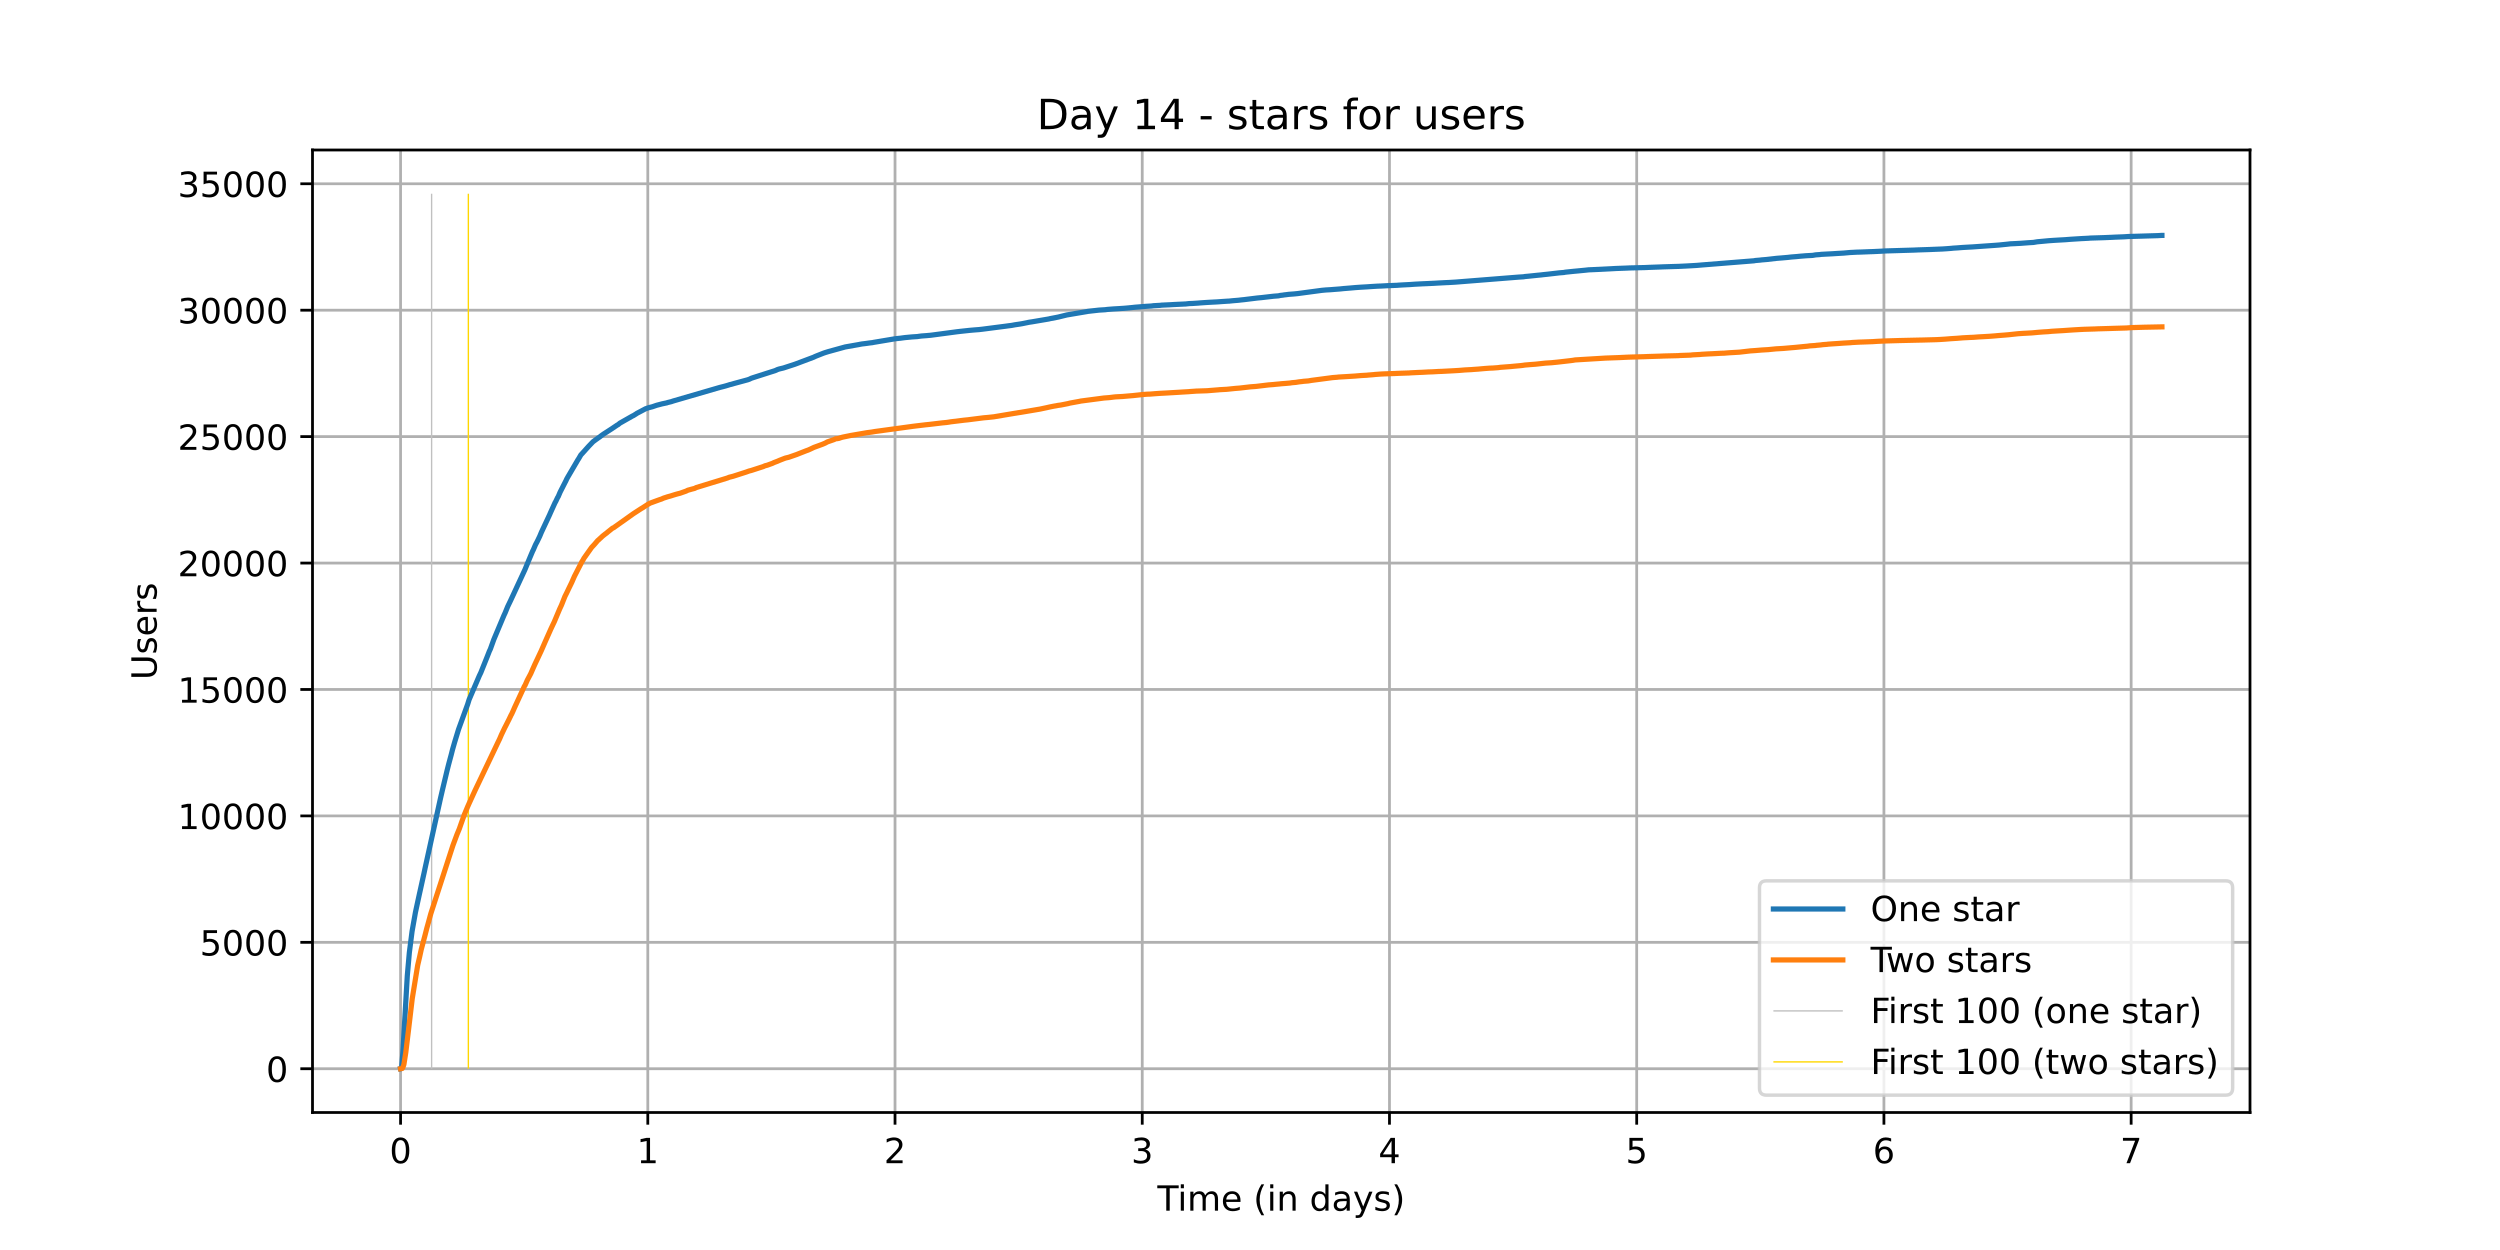 <?xml version="1.0" encoding="utf-8" standalone="no"?>
<!DOCTYPE svg PUBLIC "-//W3C//DTD SVG 1.1//EN"
  "http://www.w3.org/Graphics/SVG/1.1/DTD/svg11.dtd">
<!-- Created with matplotlib (https://matplotlib.org/) -->
<svg height="360pt" version="1.1" viewBox="0 0 720 360" width="720pt" xmlns="http://www.w3.org/2000/svg" xmlns:xlink="http://www.w3.org/1999/xlink">
 <defs>
  <style type="text/css">*{stroke-linecap:butt;stroke-linejoin:round;}</style>
 </defs>
 <g id="figure_1">
  <g id="patch_1">
   <path d="M 0 360 
L 720 360 
L 720 0 
L 0 0 
z
" style="fill:#ffffff;"/>
  </g>
  <g id="axes_1">
   <g id="patch_2">
    <path d="M 90 320.4 
L 648 320.4 
L 648 43.2 
L 90 43.2 
z
" style="fill:#ffffff;"/>
   </g>
   <g id="matplotlib.axis_1">
    <g id="xtick_1">
     <g id="line2d_1">
      <path clip-path="url(#p8e2ad7ca60)" d="M 115.364 320.4 
L 115.364 43.2 
" style="fill:none;stroke:#b0b0b0;stroke-linecap:square;stroke-width:0.8;"/>
     </g>
     <g id="line2d_2">
      <defs>
       <path d="M 0 0 
L 0 3.5 
" id="m83b5d4aba6" style="stroke:#000000;stroke-width:0.8;"/>
      </defs>
      <g>
       <use style="stroke:#000000;stroke-width:0.8;" x="115.364" xlink:href="#m83b5d4aba6" y="320.4"/>
      </g>
     </g>
     <g id="text_1">
      <!-- 0 -->
      <g transform="translate(112.182 334.998)scale(0.1 -0.1)">
       <defs>
        <path d="M 31.781 66.406 
Q 24.172 66.406 20.328 58.906 
Q 16.5 51.422 16.5 36.375 
Q 16.5 21.391 20.328 13.891 
Q 24.172 6.391 31.781 6.391 
Q 39.453 6.391 43.281 13.891 
Q 47.125 21.391 47.125 36.375 
Q 47.125 51.422 43.281 58.906 
Q 39.453 66.406 31.781 66.406 
z
M 31.781 74.219 
Q 44.047 74.219 50.516 64.516 
Q 56.984 54.828 56.984 36.375 
Q 56.984 17.969 50.516 8.266 
Q 44.047 -1.422 31.781 -1.422 
Q 19.531 -1.422 13.062 8.266 
Q 6.594 17.969 6.594 36.375 
Q 6.594 54.828 13.062 64.516 
Q 19.531 74.219 31.781 74.219 
z
" id="DejaVuSans-48"/>
       </defs>
       <use xlink:href="#DejaVuSans-48"/>
      </g>
     </g>
    </g>
    <g id="xtick_2">
     <g id="line2d_3">
      <path clip-path="url(#p8e2ad7ca60)" d="M 186.565 320.4 
L 186.565 43.2 
" style="fill:none;stroke:#b0b0b0;stroke-linecap:square;stroke-width:0.8;"/>
     </g>
     <g id="line2d_4">
      <g>
       <use style="stroke:#000000;stroke-width:0.8;" x="186.565" xlink:href="#m83b5d4aba6" y="320.4"/>
      </g>
     </g>
     <g id="text_2">
      <!-- 1 -->
      <g transform="translate(183.383 334.998)scale(0.1 -0.1)">
       <defs>
        <path d="M 12.406 8.297 
L 28.516 8.297 
L 28.516 63.922 
L 10.984 60.406 
L 10.984 69.391 
L 28.422 72.906 
L 38.281 72.906 
L 38.281 8.297 
L 54.391 8.297 
L 54.391 0 
L 12.406 0 
z
" id="DejaVuSans-49"/>
       </defs>
       <use xlink:href="#DejaVuSans-49"/>
      </g>
     </g>
    </g>
    <g id="xtick_3">
     <g id="line2d_5">
      <path clip-path="url(#p8e2ad7ca60)" d="M 257.766 320.4 
L 257.766 43.2 
" style="fill:none;stroke:#b0b0b0;stroke-linecap:square;stroke-width:0.8;"/>
     </g>
     <g id="line2d_6">
      <g>
       <use style="stroke:#000000;stroke-width:0.8;" x="257.766" xlink:href="#m83b5d4aba6" y="320.4"/>
      </g>
     </g>
     <g id="text_3">
      <!-- 2 -->
      <g transform="translate(254.584 334.998)scale(0.1 -0.1)">
       <defs>
        <path d="M 19.188 8.297 
L 53.609 8.297 
L 53.609 0 
L 7.328 0 
L 7.328 8.297 
Q 12.938 14.109 22.625 23.891 
Q 32.328 33.688 34.812 36.531 
Q 39.547 41.844 41.422 45.531 
Q 43.312 49.219 43.312 52.781 
Q 43.312 58.594 39.234 62.25 
Q 35.156 65.922 28.609 65.922 
Q 23.969 65.922 18.812 64.312 
Q 13.672 62.703 7.812 59.422 
L 7.812 69.391 
Q 13.766 71.781 18.938 73 
Q 24.125 74.219 28.422 74.219 
Q 39.75 74.219 46.484 68.547 
Q 53.219 62.891 53.219 53.422 
Q 53.219 48.922 51.531 44.891 
Q 49.859 40.875 45.406 35.406 
Q 44.188 33.984 37.641 27.219 
Q 31.109 20.453 19.188 8.297 
z
" id="DejaVuSans-50"/>
       </defs>
       <use xlink:href="#DejaVuSans-50"/>
      </g>
     </g>
    </g>
    <g id="xtick_4">
     <g id="line2d_7">
      <path clip-path="url(#p8e2ad7ca60)" d="M 328.967 320.4 
L 328.967 43.2 
" style="fill:none;stroke:#b0b0b0;stroke-linecap:square;stroke-width:0.8;"/>
     </g>
     <g id="line2d_8">
      <g>
       <use style="stroke:#000000;stroke-width:0.8;" x="328.967" xlink:href="#m83b5d4aba6" y="320.4"/>
      </g>
     </g>
     <g id="text_4">
      <!-- 3 -->
      <g transform="translate(325.785 334.998)scale(0.1 -0.1)">
       <defs>
        <path d="M 40.578 39.312 
Q 47.656 37.797 51.625 33 
Q 55.609 28.219 55.609 21.188 
Q 55.609 10.406 48.188 4.484 
Q 40.766 -1.422 27.094 -1.422 
Q 22.516 -1.422 17.656 -0.516 
Q 12.797 0.391 7.625 2.203 
L 7.625 11.719 
Q 11.719 9.328 16.594 8.109 
Q 21.484 6.891 26.812 6.891 
Q 36.078 6.891 40.938 10.547 
Q 45.797 14.203 45.797 21.188 
Q 45.797 27.641 41.281 31.266 
Q 36.766 34.906 28.719 34.906 
L 20.219 34.906 
L 20.219 43.016 
L 29.109 43.016 
Q 36.375 43.016 40.234 45.922 
Q 44.094 48.828 44.094 54.297 
Q 44.094 59.906 40.109 62.906 
Q 36.141 65.922 28.719 65.922 
Q 24.656 65.922 20.016 65.031 
Q 15.375 64.156 9.812 62.312 
L 9.812 71.094 
Q 15.438 72.656 20.344 73.438 
Q 25.25 74.219 29.594 74.219 
Q 40.828 74.219 47.359 69.109 
Q 53.906 64.016 53.906 55.328 
Q 53.906 49.266 50.438 45.094 
Q 46.969 40.922 40.578 39.312 
z
" id="DejaVuSans-51"/>
       </defs>
       <use xlink:href="#DejaVuSans-51"/>
      </g>
     </g>
    </g>
    <g id="xtick_5">
     <g id="line2d_9">
      <path clip-path="url(#p8e2ad7ca60)" d="M 400.168 320.4 
L 400.168 43.2 
" style="fill:none;stroke:#b0b0b0;stroke-linecap:square;stroke-width:0.8;"/>
     </g>
     <g id="line2d_10">
      <g>
       <use style="stroke:#000000;stroke-width:0.8;" x="400.168" xlink:href="#m83b5d4aba6" y="320.4"/>
      </g>
     </g>
     <g id="text_5">
      <!-- 4 -->
      <g transform="translate(396.987 334.998)scale(0.1 -0.1)">
       <defs>
        <path d="M 37.797 64.312 
L 12.891 25.391 
L 37.797 25.391 
z
M 35.203 72.906 
L 47.609 72.906 
L 47.609 25.391 
L 58.016 25.391 
L 58.016 17.188 
L 47.609 17.188 
L 47.609 0 
L 37.797 0 
L 37.797 17.188 
L 4.891 17.188 
L 4.891 26.703 
z
" id="DejaVuSans-52"/>
       </defs>
       <use xlink:href="#DejaVuSans-52"/>
      </g>
     </g>
    </g>
    <g id="xtick_6">
     <g id="line2d_11">
      <path clip-path="url(#p8e2ad7ca60)" d="M 471.369 320.4 
L 471.369 43.2 
" style="fill:none;stroke:#b0b0b0;stroke-linecap:square;stroke-width:0.8;"/>
     </g>
     <g id="line2d_12">
      <g>
       <use style="stroke:#000000;stroke-width:0.8;" x="471.369" xlink:href="#m83b5d4aba6" y="320.4"/>
      </g>
     </g>
     <g id="text_6">
      <!-- 5 -->
      <g transform="translate(468.188 334.998)scale(0.1 -0.1)">
       <defs>
        <path d="M 10.797 72.906 
L 49.516 72.906 
L 49.516 64.594 
L 19.828 64.594 
L 19.828 46.734 
Q 21.969 47.469 24.109 47.828 
Q 26.266 48.188 28.422 48.188 
Q 40.625 48.188 47.75 41.5 
Q 54.891 34.812 54.891 23.391 
Q 54.891 11.625 47.562 5.094 
Q 40.234 -1.422 26.906 -1.422 
Q 22.312 -1.422 17.547 -0.641 
Q 12.797 0.141 7.719 1.703 
L 7.719 11.625 
Q 12.109 9.234 16.797 8.062 
Q 21.484 6.891 26.703 6.891 
Q 35.156 6.891 40.078 11.328 
Q 45.016 15.766 45.016 23.391 
Q 45.016 31 40.078 35.438 
Q 35.156 39.891 26.703 39.891 
Q 22.75 39.891 18.812 39.016 
Q 14.891 38.141 10.797 36.281 
z
" id="DejaVuSans-53"/>
       </defs>
       <use xlink:href="#DejaVuSans-53"/>
      </g>
     </g>
    </g>
    <g id="xtick_7">
     <g id="line2d_13">
      <path clip-path="url(#p8e2ad7ca60)" d="M 542.57 320.4 
L 542.57 43.2 
" style="fill:none;stroke:#b0b0b0;stroke-linecap:square;stroke-width:0.8;"/>
     </g>
     <g id="line2d_14">
      <g>
       <use style="stroke:#000000;stroke-width:0.8;" x="542.57" xlink:href="#m83b5d4aba6" y="320.4"/>
      </g>
     </g>
     <g id="text_7">
      <!-- 6 -->
      <g transform="translate(539.389 334.998)scale(0.1 -0.1)">
       <defs>
        <path d="M 33.016 40.375 
Q 26.375 40.375 22.484 35.828 
Q 18.609 31.297 18.609 23.391 
Q 18.609 15.531 22.484 10.953 
Q 26.375 6.391 33.016 6.391 
Q 39.656 6.391 43.531 10.953 
Q 47.406 15.531 47.406 23.391 
Q 47.406 31.297 43.531 35.828 
Q 39.656 40.375 33.016 40.375 
z
M 52.594 71.297 
L 52.594 62.312 
Q 48.875 64.062 45.094 64.984 
Q 41.312 65.922 37.594 65.922 
Q 27.828 65.922 22.672 59.328 
Q 17.531 52.734 16.797 39.406 
Q 19.672 43.656 24.016 45.922 
Q 28.375 48.188 33.594 48.188 
Q 44.578 48.188 50.953 41.516 
Q 57.328 34.859 57.328 23.391 
Q 57.328 12.156 50.688 5.359 
Q 44.047 -1.422 33.016 -1.422 
Q 20.359 -1.422 13.672 8.266 
Q 6.984 17.969 6.984 36.375 
Q 6.984 53.656 15.188 63.938 
Q 23.391 74.219 37.203 74.219 
Q 40.922 74.219 44.703 73.484 
Q 48.484 72.75 52.594 71.297 
z
" id="DejaVuSans-54"/>
       </defs>
       <use xlink:href="#DejaVuSans-54"/>
      </g>
     </g>
    </g>
    <g id="xtick_8">
     <g id="line2d_15">
      <path clip-path="url(#p8e2ad7ca60)" d="M 613.771 320.4 
L 613.771 43.2 
" style="fill:none;stroke:#b0b0b0;stroke-linecap:square;stroke-width:0.8;"/>
     </g>
     <g id="line2d_16">
      <g>
       <use style="stroke:#000000;stroke-width:0.8;" x="613.771" xlink:href="#m83b5d4aba6" y="320.4"/>
      </g>
     </g>
     <g id="text_8">
      <!-- 7 -->
      <g transform="translate(610.59 334.998)scale(0.1 -0.1)">
       <defs>
        <path d="M 8.203 72.906 
L 55.078 72.906 
L 55.078 68.703 
L 28.609 0 
L 18.312 0 
L 43.219 64.594 
L 8.203 64.594 
z
" id="DejaVuSans-55"/>
       </defs>
       <use xlink:href="#DejaVuSans-55"/>
      </g>
     </g>
    </g>
    <g id="text_9">
     <!-- Time (in days) -->
     <g transform="translate(333.327 348.677)scale(0.1 -0.1)">
      <defs>
       <path d="M -0.297 72.906 
L 61.375 72.906 
L 61.375 64.594 
L 35.5 64.594 
L 35.5 0 
L 25.594 0 
L 25.594 64.594 
L -0.297 64.594 
z
" id="DejaVuSans-84"/>
       <path d="M 9.422 54.688 
L 18.406 54.688 
L 18.406 0 
L 9.422 0 
z
M 9.422 75.984 
L 18.406 75.984 
L 18.406 64.594 
L 9.422 64.594 
z
" id="DejaVuSans-105"/>
       <path d="M 52 44.188 
Q 55.375 50.25 60.062 53.125 
Q 64.75 56 71.094 56 
Q 79.641 56 84.281 50.016 
Q 88.922 44.047 88.922 33.016 
L 88.922 0 
L 79.891 0 
L 79.891 32.719 
Q 79.891 40.578 77.094 44.375 
Q 74.312 48.188 68.609 48.188 
Q 61.625 48.188 57.562 43.547 
Q 53.516 38.922 53.516 30.906 
L 53.516 0 
L 44.484 0 
L 44.484 32.719 
Q 44.484 40.625 41.703 44.406 
Q 38.922 48.188 33.109 48.188 
Q 26.219 48.188 22.156 43.531 
Q 18.109 38.875 18.109 30.906 
L 18.109 0 
L 9.078 0 
L 9.078 54.688 
L 18.109 54.688 
L 18.109 46.188 
Q 21.188 51.219 25.484 53.609 
Q 29.781 56 35.688 56 
Q 41.656 56 45.828 52.969 
Q 50 49.953 52 44.188 
z
" id="DejaVuSans-109"/>
       <path d="M 56.203 29.594 
L 56.203 25.203 
L 14.891 25.203 
Q 15.484 15.922 20.484 11.062 
Q 25.484 6.203 34.422 6.203 
Q 39.594 6.203 44.453 7.469 
Q 49.312 8.734 54.109 11.281 
L 54.109 2.781 
Q 49.266 0.734 44.188 -0.344 
Q 39.109 -1.422 33.891 -1.422 
Q 20.797 -1.422 13.156 6.188 
Q 5.516 13.812 5.516 26.812 
Q 5.516 40.234 12.766 48.109 
Q 20.016 56 32.328 56 
Q 43.359 56 49.781 48.891 
Q 56.203 41.797 56.203 29.594 
z
M 47.219 32.234 
Q 47.125 39.594 43.094 43.984 
Q 39.062 48.391 32.422 48.391 
Q 24.906 48.391 20.391 44.141 
Q 15.875 39.891 15.188 32.172 
z
" id="DejaVuSans-101"/>
       <path id="DejaVuSans-32"/>
       <path d="M 31 75.875 
Q 24.469 64.656 21.281 53.656 
Q 18.109 42.672 18.109 31.391 
Q 18.109 20.125 21.312 9.062 
Q 24.516 -2 31 -13.188 
L 23.188 -13.188 
Q 15.875 -1.703 12.234 9.375 
Q 8.594 20.453 8.594 31.391 
Q 8.594 42.281 12.203 53.312 
Q 15.828 64.359 23.188 75.875 
z
" id="DejaVuSans-40"/>
       <path d="M 54.891 33.016 
L 54.891 0 
L 45.906 0 
L 45.906 32.719 
Q 45.906 40.484 42.875 44.328 
Q 39.844 48.188 33.797 48.188 
Q 26.516 48.188 22.312 43.547 
Q 18.109 38.922 18.109 30.906 
L 18.109 0 
L 9.078 0 
L 9.078 54.688 
L 18.109 54.688 
L 18.109 46.188 
Q 21.344 51.125 25.703 53.562 
Q 30.078 56 35.797 56 
Q 45.219 56 50.047 50.172 
Q 54.891 44.344 54.891 33.016 
z
" id="DejaVuSans-110"/>
       <path d="M 45.406 46.391 
L 45.406 75.984 
L 54.391 75.984 
L 54.391 0 
L 45.406 0 
L 45.406 8.203 
Q 42.578 3.328 38.25 0.953 
Q 33.938 -1.422 27.875 -1.422 
Q 17.969 -1.422 11.734 6.484 
Q 5.516 14.406 5.516 27.297 
Q 5.516 40.188 11.734 48.094 
Q 17.969 56 27.875 56 
Q 33.938 56 38.25 53.625 
Q 42.578 51.266 45.406 46.391 
z
M 14.797 27.297 
Q 14.797 17.391 18.875 11.75 
Q 22.953 6.109 30.078 6.109 
Q 37.203 6.109 41.297 11.75 
Q 45.406 17.391 45.406 27.297 
Q 45.406 37.203 41.297 42.844 
Q 37.203 48.484 30.078 48.484 
Q 22.953 48.484 18.875 42.844 
Q 14.797 37.203 14.797 27.297 
z
" id="DejaVuSans-100"/>
       <path d="M 34.281 27.484 
Q 23.391 27.484 19.188 25 
Q 14.984 22.516 14.984 16.5 
Q 14.984 11.719 18.141 8.906 
Q 21.297 6.109 26.703 6.109 
Q 34.188 6.109 38.703 11.406 
Q 43.219 16.703 43.219 25.484 
L 43.219 27.484 
z
M 52.203 31.203 
L 52.203 0 
L 43.219 0 
L 43.219 8.297 
Q 40.141 3.328 35.547 0.953 
Q 30.953 -1.422 24.312 -1.422 
Q 15.922 -1.422 10.953 3.297 
Q 6 8.016 6 15.922 
Q 6 25.141 12.172 29.828 
Q 18.359 34.516 30.609 34.516 
L 43.219 34.516 
L 43.219 35.406 
Q 43.219 41.609 39.141 45 
Q 35.062 48.391 27.688 48.391 
Q 23 48.391 18.547 47.266 
Q 14.109 46.141 10.016 43.891 
L 10.016 52.203 
Q 14.938 54.109 19.578 55.047 
Q 24.219 56 28.609 56 
Q 40.484 56 46.344 49.844 
Q 52.203 43.703 52.203 31.203 
z
" id="DejaVuSans-97"/>
       <path d="M 32.172 -5.078 
Q 28.375 -14.844 24.75 -17.812 
Q 21.141 -20.797 15.094 -20.797 
L 7.906 -20.797 
L 7.906 -13.281 
L 13.188 -13.281 
Q 16.891 -13.281 18.938 -11.516 
Q 21 -9.766 23.484 -3.219 
L 25.094 0.875 
L 2.984 54.688 
L 12.5 54.688 
L 29.594 11.922 
L 46.688 54.688 
L 56.203 54.688 
z
" id="DejaVuSans-121"/>
       <path d="M 44.281 53.078 
L 44.281 44.578 
Q 40.484 46.531 36.375 47.5 
Q 32.281 48.484 27.875 48.484 
Q 21.188 48.484 17.844 46.438 
Q 14.5 44.391 14.5 40.281 
Q 14.5 37.156 16.891 35.375 
Q 19.281 33.594 26.516 31.984 
L 29.594 31.297 
Q 39.156 29.25 43.188 25.516 
Q 47.219 21.781 47.219 15.094 
Q 47.219 7.469 41.188 3.016 
Q 35.156 -1.422 24.609 -1.422 
Q 20.219 -1.422 15.453 -0.562 
Q 10.688 0.297 5.422 2 
L 5.422 11.281 
Q 10.406 8.688 15.234 7.391 
Q 20.062 6.109 24.812 6.109 
Q 31.156 6.109 34.562 8.281 
Q 37.984 10.453 37.984 14.406 
Q 37.984 18.062 35.516 20.016 
Q 33.062 21.969 24.703 23.781 
L 21.578 24.516 
Q 13.234 26.266 9.516 29.906 
Q 5.812 33.547 5.812 39.891 
Q 5.812 47.609 11.281 51.797 
Q 16.75 56 26.812 56 
Q 31.781 56 36.172 55.266 
Q 40.578 54.547 44.281 53.078 
z
" id="DejaVuSans-115"/>
       <path d="M 8.016 75.875 
L 15.828 75.875 
Q 23.141 64.359 26.781 53.312 
Q 30.422 42.281 30.422 31.391 
Q 30.422 20.453 26.781 9.375 
Q 23.141 -1.703 15.828 -13.188 
L 8.016 -13.188 
Q 14.5 -2 17.703 9.062 
Q 20.906 20.125 20.906 31.391 
Q 20.906 42.672 17.703 53.656 
Q 14.5 64.656 8.016 75.875 
z
" id="DejaVuSans-41"/>
      </defs>
      <use xlink:href="#DejaVuSans-84"/>
      <use x="57.959" xlink:href="#DejaVuSans-105"/>
      <use x="85.742" xlink:href="#DejaVuSans-109"/>
      <use x="183.154" xlink:href="#DejaVuSans-101"/>
      <use x="244.678" xlink:href="#DejaVuSans-32"/>
      <use x="276.465" xlink:href="#DejaVuSans-40"/>
      <use x="315.479" xlink:href="#DejaVuSans-105"/>
      <use x="343.262" xlink:href="#DejaVuSans-110"/>
      <use x="406.641" xlink:href="#DejaVuSans-32"/>
      <use x="438.428" xlink:href="#DejaVuSans-100"/>
      <use x="501.904" xlink:href="#DejaVuSans-97"/>
      <use x="563.184" xlink:href="#DejaVuSans-121"/>
      <use x="622.363" xlink:href="#DejaVuSans-115"/>
      <use x="674.463" xlink:href="#DejaVuSans-41"/>
     </g>
    </g>
   </g>
   <g id="matplotlib.axis_2">
    <g id="ytick_1">
     <g id="line2d_17">
      <path clip-path="url(#p8e2ad7ca60)" d="M 90 307.8 
L 648 307.8 
" style="fill:none;stroke:#b0b0b0;stroke-linecap:square;stroke-width:0.8;"/>
     </g>
     <g id="line2d_18">
      <defs>
       <path d="M 0 0 
L -3.5 0 
" id="m2ca3233173" style="stroke:#000000;stroke-width:0.8;"/>
      </defs>
      <g>
       <use style="stroke:#000000;stroke-width:0.8;" x="90" xlink:href="#m2ca3233173" y="307.8"/>
      </g>
     </g>
     <g id="text_10">
      <!-- 0 -->
      <g transform="translate(76.638 311.599)scale(0.1 -0.1)">
       <use xlink:href="#DejaVuSans-48"/>
      </g>
     </g>
    </g>
    <g id="ytick_2">
     <g id="line2d_19">
      <path clip-path="url(#p8e2ad7ca60)" d="M 90 271.389 
L 648 271.389 
" style="fill:none;stroke:#b0b0b0;stroke-linecap:square;stroke-width:0.8;"/>
     </g>
     <g id="line2d_20">
      <g>
       <use style="stroke:#000000;stroke-width:0.8;" x="90" xlink:href="#m2ca3233173" y="271.389"/>
      </g>
     </g>
     <g id="text_11">
      <!-- 5000 -->
      <g transform="translate(57.55 275.188)scale(0.1 -0.1)">
       <use xlink:href="#DejaVuSans-53"/>
       <use x="63.623" xlink:href="#DejaVuSans-48"/>
       <use x="127.246" xlink:href="#DejaVuSans-48"/>
       <use x="190.869" xlink:href="#DejaVuSans-48"/>
      </g>
     </g>
    </g>
    <g id="ytick_3">
     <g id="line2d_21">
      <path clip-path="url(#p8e2ad7ca60)" d="M 90 234.978 
L 648 234.978 
" style="fill:none;stroke:#b0b0b0;stroke-linecap:square;stroke-width:0.8;"/>
     </g>
     <g id="line2d_22">
      <g>
       <use style="stroke:#000000;stroke-width:0.8;" x="90" xlink:href="#m2ca3233173" y="234.978"/>
      </g>
     </g>
     <g id="text_12">
      <!-- 10000 -->
      <g transform="translate(51.188 238.777)scale(0.1 -0.1)">
       <use xlink:href="#DejaVuSans-49"/>
       <use x="63.623" xlink:href="#DejaVuSans-48"/>
       <use x="127.246" xlink:href="#DejaVuSans-48"/>
       <use x="190.869" xlink:href="#DejaVuSans-48"/>
       <use x="254.492" xlink:href="#DejaVuSans-48"/>
      </g>
     </g>
    </g>
    <g id="ytick_4">
     <g id="line2d_23">
      <path clip-path="url(#p8e2ad7ca60)" d="M 90 198.567 
L 648 198.567 
" style="fill:none;stroke:#b0b0b0;stroke-linecap:square;stroke-width:0.8;"/>
     </g>
     <g id="line2d_24">
      <g>
       <use style="stroke:#000000;stroke-width:0.8;" x="90" xlink:href="#m2ca3233173" y="198.567"/>
      </g>
     </g>
     <g id="text_13">
      <!-- 15000 -->
      <g transform="translate(51.188 202.366)scale(0.1 -0.1)">
       <use xlink:href="#DejaVuSans-49"/>
       <use x="63.623" xlink:href="#DejaVuSans-53"/>
       <use x="127.246" xlink:href="#DejaVuSans-48"/>
       <use x="190.869" xlink:href="#DejaVuSans-48"/>
       <use x="254.492" xlink:href="#DejaVuSans-48"/>
      </g>
     </g>
    </g>
    <g id="ytick_5">
     <g id="line2d_25">
      <path clip-path="url(#p8e2ad7ca60)" d="M 90 162.156 
L 648 162.156 
" style="fill:none;stroke:#b0b0b0;stroke-linecap:square;stroke-width:0.8;"/>
     </g>
     <g id="line2d_26">
      <g>
       <use style="stroke:#000000;stroke-width:0.8;" x="90" xlink:href="#m2ca3233173" y="162.156"/>
      </g>
     </g>
     <g id="text_14">
      <!-- 20000 -->
      <g transform="translate(51.188 165.955)scale(0.1 -0.1)">
       <use xlink:href="#DejaVuSans-50"/>
       <use x="63.623" xlink:href="#DejaVuSans-48"/>
       <use x="127.246" xlink:href="#DejaVuSans-48"/>
       <use x="190.869" xlink:href="#DejaVuSans-48"/>
       <use x="254.492" xlink:href="#DejaVuSans-48"/>
      </g>
     </g>
    </g>
    <g id="ytick_6">
     <g id="line2d_27">
      <path clip-path="url(#p8e2ad7ca60)" d="M 90 125.745 
L 648 125.745 
" style="fill:none;stroke:#b0b0b0;stroke-linecap:square;stroke-width:0.8;"/>
     </g>
     <g id="line2d_28">
      <g>
       <use style="stroke:#000000;stroke-width:0.8;" x="90" xlink:href="#m2ca3233173" y="125.745"/>
      </g>
     </g>
     <g id="text_15">
      <!-- 25000 -->
      <g transform="translate(51.188 129.544)scale(0.1 -0.1)">
       <use xlink:href="#DejaVuSans-50"/>
       <use x="63.623" xlink:href="#DejaVuSans-53"/>
       <use x="127.246" xlink:href="#DejaVuSans-48"/>
       <use x="190.869" xlink:href="#DejaVuSans-48"/>
       <use x="254.492" xlink:href="#DejaVuSans-48"/>
      </g>
     </g>
    </g>
    <g id="ytick_7">
     <g id="line2d_29">
      <path clip-path="url(#p8e2ad7ca60)" d="M 90 89.334 
L 648 89.334 
" style="fill:none;stroke:#b0b0b0;stroke-linecap:square;stroke-width:0.8;"/>
     </g>
     <g id="line2d_30">
      <g>
       <use style="stroke:#000000;stroke-width:0.8;" x="90" xlink:href="#m2ca3233173" y="89.334"/>
      </g>
     </g>
     <g id="text_16">
      <!-- 30000 -->
      <g transform="translate(51.188 93.133)scale(0.1 -0.1)">
       <use xlink:href="#DejaVuSans-51"/>
       <use x="63.623" xlink:href="#DejaVuSans-48"/>
       <use x="127.246" xlink:href="#DejaVuSans-48"/>
       <use x="190.869" xlink:href="#DejaVuSans-48"/>
       <use x="254.492" xlink:href="#DejaVuSans-48"/>
      </g>
     </g>
    </g>
    <g id="ytick_8">
     <g id="line2d_31">
      <path clip-path="url(#p8e2ad7ca60)" d="M 90 52.922 
L 648 52.922 
" style="fill:none;stroke:#b0b0b0;stroke-linecap:square;stroke-width:0.8;"/>
     </g>
     <g id="line2d_32">
      <g>
       <use style="stroke:#000000;stroke-width:0.8;" x="90" xlink:href="#m2ca3233173" y="52.922"/>
      </g>
     </g>
     <g id="text_17">
      <!-- 35000 -->
      <g transform="translate(51.188 56.722)scale(0.1 -0.1)">
       <use xlink:href="#DejaVuSans-51"/>
       <use x="63.623" xlink:href="#DejaVuSans-53"/>
       <use x="127.246" xlink:href="#DejaVuSans-48"/>
       <use x="190.869" xlink:href="#DejaVuSans-48"/>
       <use x="254.492" xlink:href="#DejaVuSans-48"/>
      </g>
     </g>
    </g>
    <g id="text_18">
     <!-- Users -->
     <g transform="translate(45.108 195.801)rotate(-90)scale(0.1 -0.1)">
      <defs>
       <path d="M 8.688 72.906 
L 18.609 72.906 
L 18.609 28.609 
Q 18.609 16.891 22.844 11.734 
Q 27.094 6.594 36.625 6.594 
Q 46.094 6.594 50.344 11.734 
Q 54.594 16.891 54.594 28.609 
L 54.594 72.906 
L 64.5 72.906 
L 64.5 27.391 
Q 64.5 13.141 57.438 5.859 
Q 50.391 -1.422 36.625 -1.422 
Q 22.797 -1.422 15.734 5.859 
Q 8.688 13.141 8.688 27.391 
z
" id="DejaVuSans-85"/>
       <path d="M 41.109 46.297 
Q 39.594 47.172 37.812 47.578 
Q 36.031 48 33.891 48 
Q 26.266 48 22.188 43.047 
Q 18.109 38.094 18.109 28.812 
L 18.109 0 
L 9.078 0 
L 9.078 54.688 
L 18.109 54.688 
L 18.109 46.188 
Q 20.953 51.172 25.484 53.578 
Q 30.031 56 36.531 56 
Q 37.453 56 38.578 55.875 
Q 39.703 55.766 41.062 55.516 
z
" id="DejaVuSans-114"/>
      </defs>
      <use xlink:href="#DejaVuSans-85"/>
      <use x="73.193" xlink:href="#DejaVuSans-115"/>
      <use x="125.293" xlink:href="#DejaVuSans-101"/>
      <use x="186.816" xlink:href="#DejaVuSans-114"/>
      <use x="227.93" xlink:href="#DejaVuSans-115"/>
     </g>
    </g>
   </g>
   <g id="LineCollection_1">
    <path clip-path="url(#p8e2ad7ca60)" d="M 124.303 307.8 
L 124.303 55.8 
" style="fill:none;stroke:#c0c0c0;stroke-width:0.4;"/>
   </g>
   <g id="LineCollection_2">
    <path clip-path="url(#p8e2ad7ca60)" d="M 134.885 307.8 
L 134.885 55.8 
" style="fill:none;stroke:#ffd700;stroke-width:0.4;"/>
   </g>
   <g id="line2d_33">
    <path clip-path="url(#p8e2ad7ca60)" d="M 115.364 307.8 
L 115.54 307.764 
L 115.687 307.312 
L 116.03 302.979 
L 117.304 280.98 
L 117.892 274.338 
L 118.676 268.214 
L 119.656 262.709 
L 120.734 257.735 
L 120.98 256.628 
L 122.156 251.297 
L 122.499 249.681 
L 126.86 229.917 
L 127.447 227.397 
L 128.771 221.855 
L 129.212 220.108 
L 129.947 217.377 
L 130.339 215.833 
L 130.927 213.779 
L 132.054 210.08 
L 132.299 209.403 
L 134.701 202.783 
L 135.093 201.516 
L 138.033 194.642 
L 138.473 193.724 
L 140.342 189.063 
L 140.93 187.556 
L 141.224 186.937 
L 142.204 184.214 
L 144.213 179.429 
L 145.144 177.215 
L 145.487 176.48 
L 146.222 174.674 
L 147.006 173.05 
L 151.172 164.078 
L 151.613 162.993 
L 152.936 159.818 
L 153.426 158.667 
L 153.573 158.405 
L 154.161 157.022 
L 154.357 156.621 
L 154.651 156.082 
L 155.436 154.466 
L 155.925 153.286 
L 158.278 148.261 
L 158.523 147.693 
L 159.896 144.671 
L 159.994 144.547 
L 160.581 143.309 
L 160.777 143.003 
L 161.317 141.729 
L 162.641 139.129 
L 162.983 138.467 
L 163.228 137.928 
L 163.522 137.403 
L 166.512 132.299 
L 166.61 132.182 
L 167.297 131.002 
L 167.689 130.587 
L 169.551 128.512 
L 169.748 128.308 
L 170.188 127.849 
L 170.777 127.23 
L 171.61 126.611 
L 172.346 126.087 
L 172.64 125.89 
L 173.179 125.468 
L 173.425 125.286 
L 173.914 124.951 
L 176.169 123.494 
L 177.737 122.438 
L 178.031 122.278 
L 178.522 121.87 
L 182.099 119.839 
L 182.442 119.679 
L 182.687 119.526 
L 183.177 119.22 
L 183.422 119.045 
L 184.01 118.739 
L 185.921 117.727 
L 186.411 117.559 
L 186.903 117.392 
L 187.882 117.144 
L 189.108 116.722 
L 190.088 116.467 
L 190.725 116.3 
L 192.047 116.023 
L 192.243 115.943 
L 193.375 115.666 
L 193.865 115.491 
L 207.299 111.581 
L 208.377 111.311 
L 209.064 111.122 
L 209.75 110.918 
L 210.19 110.772 
L 210.632 110.678 
L 211.416 110.445 
L 215.335 109.381 
L 215.825 109.207 
L 216.364 108.945 
L 216.855 108.777 
L 222.294 107.037 
L 222.588 106.949 
L 223.225 106.745 
L 223.911 106.432 
L 224.401 106.272 
L 225.626 105.981 
L 228.861 104.925 
L 229.4 104.728 
L 231.165 104.065 
L 232.635 103.512 
L 234.4 102.849 
L 234.645 102.718 
L 235.087 102.529 
L 237.195 101.699 
L 237.734 101.517 
L 238.616 101.247 
L 243.42 99.922 
L 247.39 99.223 
L 247.685 99.157 
L 248.322 99.048 
L 248.91 98.982 
L 249.695 98.88 
L 250.381 98.779 
L 251.263 98.677 
L 251.557 98.611 
L 257.682 97.584 
L 258.319 97.504 
L 259.397 97.395 
L 259.789 97.337 
L 260.621 97.227 
L 262.68 97.031 
L 264.247 96.929 
L 264.541 96.878 
L 265.374 96.769 
L 266.845 96.659 
L 268.069 96.55 
L 275.615 95.545 
L 276.547 95.436 
L 279.241 95.145 
L 280.467 95.035 
L 281.986 94.919 
L 282.918 94.81 
L 288.897 94.038 
L 289.681 93.936 
L 290.416 93.834 
L 291.299 93.725 
L 292.328 93.535 
L 293.014 93.433 
L 293.749 93.324 
L 294.386 93.215 
L 296.396 92.807 
L 297.181 92.691 
L 302.035 91.868 
L 302.378 91.78 
L 304.781 91.314 
L 306.79 90.819 
L 307.231 90.71 
L 312.917 89.749 
L 313.358 89.668 
L 316.495 89.312 
L 318.259 89.202 
L 318.946 89.115 
L 320.564 88.984 
L 322.426 88.875 
L 323.749 88.787 
L 324.925 88.685 
L 325.268 88.649 
L 326.297 88.547 
L 326.885 88.481 
L 328.257 88.372 
L 329.923 88.234 
L 331.59 88.132 
L 332.227 88.045 
L 334.186 87.935 
L 334.529 87.884 
L 336.885 87.775 
L 338.111 87.702 
L 340.416 87.593 
L 341.494 87.542 
L 342.473 87.433 
L 343.453 87.396 
L 345.12 87.287 
L 345.659 87.236 
L 347.226 87.127 
L 348.452 87.054 
L 350.559 86.945 
L 352.029 86.836 
L 353.597 86.734 
L 353.989 86.719 
L 355.019 86.61 
L 356.684 86.472 
L 357.615 86.362 
L 358.155 86.311 
L 362.124 85.823 
L 363.3 85.714 
L 366.828 85.306 
L 368.2 85.204 
L 368.69 85.088 
L 369.522 84.993 
L 369.768 84.942 
L 370.356 84.877 
L 371.19 84.768 
L 372.661 84.658 
L 373.739 84.549 
L 380.702 83.617 
L 381.879 83.508 
L 383.055 83.442 
L 384.429 83.333 
L 385.947 83.216 
L 386.976 83.107 
L 387.515 83.064 
L 389.132 82.932 
L 390.357 82.823 
L 391.779 82.721 
L 393.689 82.612 
L 395.061 82.517 
L 396.825 82.408 
L 397.756 82.379 
L 399.569 82.277 
L 400.01 82.262 
L 402.508 82.161 
L 402.754 82.131 
L 403.978 82.059 
L 406.086 81.949 
L 407.506 81.847 
L 409.613 81.738 
L 410.643 81.694 
L 412.995 81.585 
L 414.219 81.512 
L 416.277 81.403 
L 417.306 81.359 
L 419.168 81.25 
L 436.957 79.838 
L 437.446 79.801 
L 438.818 79.714 
L 439.112 79.648 
L 440.288 79.539 
L 442.79 79.277 
L 443.868 79.175 
L 444.505 79.095 
L 445.584 78.985 
L 449.114 78.578 
L 450.389 78.476 
L 450.83 78.388 
L 453.281 78.133 
L 454.459 78.024 
L 456.567 77.82 
L 457.546 77.711 
L 458.576 77.667 
L 460.978 77.558 
L 462.105 77.5 
L 464.212 77.391 
L 465.388 77.325 
L 468.329 77.216 
L 469.407 77.165 
L 473.817 77.056 
L 474.896 77.005 
L 477.983 76.895 
L 479.012 76.852 
L 482.491 76.743 
L 483.372 76.721 
L 485.627 76.611 
L 486.803 76.546 
L 488.665 76.437 
L 490.38 76.291 
L 505.13 75.111 
L 505.571 75.024 
L 506.797 74.922 
L 507.385 74.849 
L 508.708 74.74 
L 511.697 74.398 
L 513.118 74.288 
L 514.931 74.128 
L 515.862 74.019 
L 517.43 73.895 
L 518.508 73.786 
L 520.125 73.655 
L 522.036 73.553 
L 522.919 73.4 
L 524.143 73.313 
L 524.437 73.262 
L 525.613 73.196 
L 527.72 73.087 
L 529.043 73 
L 530.954 72.89 
L 532.817 72.723 
L 534.923 72.614 
L 535.756 72.599 
L 538.451 72.49 
L 539.382 72.461 
L 541.734 72.351 
L 543.008 72.271 
L 546.684 72.162 
L 547.614 72.133 
L 551.289 72.024 
L 552.367 71.973 
L 555.699 71.863 
L 556.728 71.82 
L 559.423 71.711 
L 560.747 71.623 
L 562.119 71.514 
L 562.462 71.47 
L 563.736 71.39 
L 565.108 71.281 
L 566.333 71.208 
L 568.097 71.113 
L 568.391 71.092 
L 569.959 70.982 
L 571.38 70.88 
L 572.948 70.771 
L 574.319 70.676 
L 575.741 70.567 
L 578.093 70.327 
L 579.023 70.218 
L 580.053 70.174 
L 582.111 70.065 
L 582.651 70.021 
L 584.121 69.912 
L 585.64 69.817 
L 585.934 69.766 
L 586.767 69.628 
L 587.993 69.519 
L 590.002 69.329 
L 591.57 69.22 
L 592.795 69.147 
L 594.755 69.038 
L 596.323 68.914 
L 598.038 68.805 
L 599.312 68.725 
L 601.468 68.616 
L 602.007 68.565 
L 605.535 68.455 
L 605.976 68.441 
L 608.426 68.339 
L 608.916 68.31 
L 611.709 68.201 
L 613.032 68.113 
L 616.757 68.004 
L 617.688 67.975 
L 621.362 67.866 
L 622.538 67.8 
L 622.636 67.8 
L 622.636 67.8 
" style="fill:none;stroke:#1f77b4;stroke-linecap:square;stroke-width:1.5;"/>
   </g>
   <g id="line2d_34">
    <path clip-path="url(#p8e2ad7ca60)" d="M 115.364 307.8 
L 115.834 307.713 
L 116.03 307.429 
L 116.324 306.555 
L 116.863 303.132 
L 117.647 296.673 
L 118.725 287.599 
L 120.293 277.994 
L 120.832 275.678 
L 121.323 273.435 
L 122.401 269.372 
L 122.939 267.26 
L 123.234 266.219 
L 124.067 263.16 
L 130.437 243.483 
L 131.613 240.323 
L 132.299 238.663 
L 132.838 237.119 
L 133.72 234.636 
L 134.651 232.4 
L 135.093 231.402 
L 136.122 229.159 
L 136.66 227.98 
L 136.857 227.55 
L 143.38 213.859 
L 143.87 212.854 
L 144.409 211.595 
L 145.34 209.643 
L 145.634 209.082 
L 146.271 207.822 
L 146.614 207.145 
L 147.202 205.915 
L 147.349 205.674 
L 147.643 205.033 
L 147.889 204.487 
L 148.182 203.803 
L 150.633 198.501 
L 151.025 197.635 
L 151.22 197.351 
L 151.858 195.894 
L 152.201 195.253 
L 152.838 194.052 
L 153.573 192.377 
L 154.014 191.386 
L 154.406 190.549 
L 154.651 190.039 
L 155.877 187.432 
L 157.004 184.847 
L 158.621 181.213 
L 159.111 180.165 
L 159.651 179.036 
L 160.483 177.048 
L 161.17 175.424 
L 161.709 174.259 
L 162.689 171.79 
L 163.228 170.712 
L 163.768 169.576 
L 164.65 167.763 
L 165.434 165.972 
L 167.591 161.77 
L 167.885 161.318 
L 168.179 160.772 
L 170.385 157.655 
L 171.169 156.818 
L 172.15 155.667 
L 172.395 155.478 
L 172.738 155.143 
L 172.984 154.932 
L 173.523 154.422 
L 173.718 154.262 
L 174.355 153.759 
L 174.699 153.519 
L 174.943 153.293 
L 176.414 152.113 
L 176.757 151.968 
L 177.247 151.611 
L 182.148 148.13 
L 182.393 147.955 
L 184.647 146.492 
L 184.99 146.295 
L 186.509 145.312 
L 186.854 145.115 
L 187.245 144.897 
L 187.54 144.788 
L 188.03 144.613 
L 188.275 144.518 
L 190.038 143.877 
L 190.479 143.739 
L 191.166 143.433 
L 191.41 143.36 
L 191.949 143.186 
L 192.243 143.084 
L 193.079 142.858 
L 194.061 142.545 
L 194.748 142.341 
L 195.387 142.166 
L 195.827 142.064 
L 197.596 141.438 
L 198.085 141.19 
L 198.822 140.986 
L 199.116 140.899 
L 200.048 140.659 
L 200.537 140.411 
L 209.455 137.68 
L 210.044 137.44 
L 210.485 137.331 
L 211.122 137.17 
L 214.944 135.94 
L 215.483 135.743 
L 215.777 135.641 
L 216.364 135.495 
L 219.844 134.367 
L 220.334 134.141 
L 220.922 133.995 
L 222.441 133.449 
L 222.931 133.209 
L 224.009 132.801 
L 224.205 132.706 
L 224.597 132.539 
L 225.871 132.044 
L 226.214 131.92 
L 227.194 131.687 
L 227.537 131.563 
L 229.498 130.879 
L 229.89 130.718 
L 232.194 129.815 
L 232.733 129.626 
L 233.42 129.32 
L 234.4 128.854 
L 234.695 128.745 
L 236.312 128.155 
L 236.851 127.958 
L 237.636 127.623 
L 238.273 127.274 
L 240.234 126.589 
L 240.626 126.378 
L 241.116 126.334 
L 241.655 126.24 
L 241.95 126.123 
L 242.537 125.934 
L 243.028 125.825 
L 244.94 125.431 
L 245.331 125.366 
L 249.597 124.63 
L 250.234 124.543 
L 251.067 124.434 
L 251.948 124.281 
L 262.239 122.875 
L 263.023 122.766 
L 266.55 122.344 
L 267.628 122.235 
L 271.499 121.776 
L 272.578 121.674 
L 273.215 121.586 
L 273.852 121.477 
L 277.625 121.018 
L 278.702 120.909 
L 283.31 120.327 
L 284.586 120.217 
L 285.173 120.152 
L 286.202 120.043 
L 292.279 119.023 
L 292.671 118.965 
L 293.259 118.863 
L 293.994 118.754 
L 299.583 117.807 
L 299.877 117.741 
L 301.495 117.399 
L 302.035 117.275 
L 302.525 117.166 
L 303.604 116.955 
L 304.192 116.86 
L 304.683 116.758 
L 305.516 116.649 
L 307.574 116.241 
L 308.163 116.088 
L 310.908 115.586 
L 311.251 115.506 
L 317.965 114.625 
L 319.338 114.523 
L 319.877 114.464 
L 320.662 114.362 
L 321.25 114.297 
L 323.308 114.188 
L 325.072 114.035 
L 326.346 113.926 
L 329.041 113.634 
L 330.364 113.525 
L 331.296 113.496 
L 332.618 113.387 
L 334.039 113.285 
L 336.149 113.175 
L 337.423 113.095 
L 339.336 112.986 
L 340.661 112.899 
L 342.326 112.804 
L 342.62 112.775 
L 344.042 112.673 
L 344.531 112.637 
L 347.618 112.535 
L 348.158 112.491 
L 349.775 112.36 
L 350.951 112.265 
L 351.294 112.229 
L 353.303 112.12 
L 355.704 111.872 
L 357.076 111.763 
L 360.213 111.399 
L 361.732 111.289 
L 365.358 110.852 
L 366.779 110.743 
L 367.367 110.678 
L 368.592 110.568 
L 368.935 110.525 
L 370.454 110.408 
L 371.583 110.306 
L 372.024 110.226 
L 373.249 110.117 
L 374.082 109.979 
L 375.064 109.869 
L 375.406 109.818 
L 376.779 109.709 
L 377.71 109.549 
L 383.791 108.748 
L 385.114 108.646 
L 385.457 108.595 
L 387.319 108.486 
L 388.544 108.413 
L 390.259 108.304 
L 391.974 108.158 
L 393.689 108.063 
L 394.032 108.02 
L 395.453 107.91 
L 396.041 107.845 
L 397.511 107.736 
L 398.638 107.677 
L 401.724 107.568 
L 402.802 107.517 
L 405.791 107.415 
L 406.33 107.372 
L 408.584 107.262 
L 409.565 107.226 
L 411.524 107.117 
L 412.406 107.095 
L 414.317 106.986 
L 415.248 106.956 
L 417.306 106.847 
L 418.433 106.789 
L 420.247 106.68 
L 421.914 106.541 
L 423.873 106.439 
L 424.363 106.396 
L 425.735 106.301 
L 426.029 106.272 
L 427.205 106.17 
L 427.499 106.141 
L 428.969 106.032 
L 429.949 105.995 
L 431.419 105.886 
L 432.105 105.791 
L 433.526 105.682 
L 434.996 105.573 
L 436.123 105.464 
L 437.985 105.296 
L 438.77 105.201 
L 439.063 105.143 
L 440.779 104.998 
L 442.251 104.888 
L 445.094 104.575 
L 446.859 104.466 
L 447.398 104.408 
L 448.526 104.298 
L 449.164 104.226 
L 452.154 103.883 
L 452.938 103.781 
L 453.673 103.658 
L 462.448 103.126 
L 465.486 103.017 
L 466.466 102.98 
L 468.72 102.871 
L 469.701 102.835 
L 473.572 102.726 
L 474.601 102.682 
L 478.13 102.573 
L 479.159 102.529 
L 483.324 102.427 
L 483.814 102.383 
L 486.901 102.274 
L 487.489 102.201 
L 489.546 102.092 
L 490.135 102.034 
L 492.047 101.924 
L 493.075 101.881 
L 495.133 101.772 
L 495.623 101.742 
L 496.555 101.713 
L 497.877 101.604 
L 499.102 101.531 
L 500.964 101.422 
L 504.101 101.058 
L 505.669 100.949 
L 507.385 100.803 
L 509.247 100.694 
L 511.501 100.468 
L 513.412 100.359 
L 513.902 100.322 
L 515.715 100.162 
L 517.038 100.053 
L 519.341 99.82 
L 520.517 99.711 
L 521.252 99.609 
L 522.869 99.499 
L 523.163 99.449 
L 524.339 99.347 
L 525.025 99.252 
L 526.201 99.165 
L 526.447 99.121 
L 527.818 99.026 
L 529.484 98.917 
L 530.954 98.808 
L 532.915 98.698 
L 533.454 98.64 
L 535.462 98.531 
L 536.393 98.502 
L 539.334 98.393 
L 540.656 98.305 
L 542.862 98.203 
L 543.254 98.189 
L 547.026 98.079 
L 547.908 98.058 
L 552.71 97.948 
L 553.543 97.934 
L 557.512 97.825 
L 558.541 97.781 
L 560.256 97.672 
L 561.874 97.541 
L 563.638 97.431 
L 565.304 97.293 
L 567.362 97.184 
L 568.341 97.147 
L 569.763 97.038 
L 570.939 96.973 
L 572.899 96.863 
L 574.467 96.74 
L 575.691 96.63 
L 577.21 96.514 
L 578.484 96.405 
L 581.229 96.106 
L 582.847 95.997 
L 583.238 95.982 
L 585.199 95.873 
L 587.159 95.691 
L 588.63 95.582 
L 589.806 95.516 
L 590.933 95.407 
L 592.207 95.327 
L 593.971 95.225 
L 594.412 95.196 
L 595.98 95.086 
L 597.303 94.999 
L 599.165 94.89 
L 600.243 94.839 
L 603.526 94.737 
L 604.016 94.708 
L 607.789 94.599 
L 608.72 94.569 
L 612.395 94.46 
L 613.865 94.351 
L 617.54 94.242 
L 618.373 94.227 
L 622.636 94.14 
L 622.636 94.14 
" style="fill:none;stroke:#ff7f0e;stroke-linecap:square;stroke-width:1.5;"/>
   </g>
   <g id="patch_3">
    <path d="M 90 320.4 
L 90 43.2 
" style="fill:none;stroke:#000000;stroke-linecap:square;stroke-linejoin:miter;stroke-width:0.8;"/>
   </g>
   <g id="patch_4">
    <path d="M 648 320.4 
L 648 43.2 
" style="fill:none;stroke:#000000;stroke-linecap:square;stroke-linejoin:miter;stroke-width:0.8;"/>
   </g>
   <g id="patch_5">
    <path d="M 90 320.4 
L 648 320.4 
" style="fill:none;stroke:#000000;stroke-linecap:square;stroke-linejoin:miter;stroke-width:0.8;"/>
   </g>
   <g id="patch_6">
    <path d="M 90 43.2 
L 648 43.2 
" style="fill:none;stroke:#000000;stroke-linecap:square;stroke-linejoin:miter;stroke-width:0.8;"/>
   </g>
   <g id="text_19">
    <!-- Day 14 - stars for users -->
    <g transform="translate(298.609 37.2)scale(0.12 -0.12)">
     <defs>
      <path d="M 19.672 64.797 
L 19.672 8.109 
L 31.594 8.109 
Q 46.688 8.109 53.688 14.938 
Q 60.688 21.781 60.688 36.531 
Q 60.688 51.172 53.688 57.984 
Q 46.688 64.797 31.594 64.797 
z
M 9.812 72.906 
L 30.078 72.906 
Q 51.266 72.906 61.172 64.094 
Q 71.094 55.281 71.094 36.531 
Q 71.094 17.672 61.125 8.828 
Q 51.172 0 30.078 0 
L 9.812 0 
z
" id="DejaVuSans-68"/>
      <path d="M 4.891 31.391 
L 31.203 31.391 
L 31.203 23.391 
L 4.891 23.391 
z
" id="DejaVuSans-45"/>
      <path d="M 18.312 70.219 
L 18.312 54.688 
L 36.812 54.688 
L 36.812 47.703 
L 18.312 47.703 
L 18.312 18.016 
Q 18.312 11.328 20.141 9.422 
Q 21.969 7.516 27.594 7.516 
L 36.812 7.516 
L 36.812 0 
L 27.594 0 
Q 17.188 0 13.234 3.875 
Q 9.281 7.766 9.281 18.016 
L 9.281 47.703 
L 2.688 47.703 
L 2.688 54.688 
L 9.281 54.688 
L 9.281 70.219 
z
" id="DejaVuSans-116"/>
      <path d="M 37.109 75.984 
L 37.109 68.5 
L 28.516 68.5 
Q 23.688 68.5 21.797 66.547 
Q 19.922 64.594 19.922 59.516 
L 19.922 54.688 
L 34.719 54.688 
L 34.719 47.703 
L 19.922 47.703 
L 19.922 0 
L 10.891 0 
L 10.891 47.703 
L 2.297 47.703 
L 2.297 54.688 
L 10.891 54.688 
L 10.891 58.5 
Q 10.891 67.625 15.141 71.797 
Q 19.391 75.984 28.609 75.984 
z
" id="DejaVuSans-102"/>
      <path d="M 30.609 48.391 
Q 23.391 48.391 19.188 42.75 
Q 14.984 37.109 14.984 27.297 
Q 14.984 17.484 19.156 11.844 
Q 23.344 6.203 30.609 6.203 
Q 37.797 6.203 41.984 11.859 
Q 46.188 17.531 46.188 27.297 
Q 46.188 37.016 41.984 42.703 
Q 37.797 48.391 30.609 48.391 
z
M 30.609 56 
Q 42.328 56 49.016 48.375 
Q 55.719 40.766 55.719 27.297 
Q 55.719 13.875 49.016 6.219 
Q 42.328 -1.422 30.609 -1.422 
Q 18.844 -1.422 12.172 6.219 
Q 5.516 13.875 5.516 27.297 
Q 5.516 40.766 12.172 48.375 
Q 18.844 56 30.609 56 
z
" id="DejaVuSans-111"/>
      <path d="M 8.5 21.578 
L 8.5 54.688 
L 17.484 54.688 
L 17.484 21.922 
Q 17.484 14.156 20.5 10.266 
Q 23.531 6.391 29.594 6.391 
Q 36.859 6.391 41.078 11.031 
Q 45.312 15.672 45.312 23.688 
L 45.312 54.688 
L 54.297 54.688 
L 54.297 0 
L 45.312 0 
L 45.312 8.406 
Q 42.047 3.422 37.719 1 
Q 33.406 -1.422 27.688 -1.422 
Q 18.266 -1.422 13.375 4.438 
Q 8.5 10.297 8.5 21.578 
z
M 31.109 56 
z
" id="DejaVuSans-117"/>
     </defs>
     <use xlink:href="#DejaVuSans-68"/>
     <use x="77.002" xlink:href="#DejaVuSans-97"/>
     <use x="138.281" xlink:href="#DejaVuSans-121"/>
     <use x="197.461" xlink:href="#DejaVuSans-32"/>
     <use x="229.248" xlink:href="#DejaVuSans-49"/>
     <use x="292.871" xlink:href="#DejaVuSans-52"/>
     <use x="356.494" xlink:href="#DejaVuSans-32"/>
     <use x="388.281" xlink:href="#DejaVuSans-45"/>
     <use x="424.365" xlink:href="#DejaVuSans-32"/>
     <use x="456.152" xlink:href="#DejaVuSans-115"/>
     <use x="508.252" xlink:href="#DejaVuSans-116"/>
     <use x="547.461" xlink:href="#DejaVuSans-97"/>
     <use x="608.74" xlink:href="#DejaVuSans-114"/>
     <use x="649.854" xlink:href="#DejaVuSans-115"/>
     <use x="701.953" xlink:href="#DejaVuSans-32"/>
     <use x="733.74" xlink:href="#DejaVuSans-102"/>
     <use x="768.945" xlink:href="#DejaVuSans-111"/>
     <use x="830.127" xlink:href="#DejaVuSans-114"/>
     <use x="871.24" xlink:href="#DejaVuSans-32"/>
     <use x="903.027" xlink:href="#DejaVuSans-117"/>
     <use x="966.406" xlink:href="#DejaVuSans-115"/>
     <use x="1018.506" xlink:href="#DejaVuSans-101"/>
     <use x="1080.029" xlink:href="#DejaVuSans-114"/>
     <use x="1121.143" xlink:href="#DejaVuSans-115"/>
    </g>
   </g>
   <g id="legend_1">
    <g id="patch_7">
     <path d="M 508.734 315.4 
L 641 315.4 
Q 643 315.4 643 313.4 
L 643 255.688 
Q 643 253.688 641 253.688 
L 508.734 253.688 
Q 506.734 253.688 506.734 255.688 
L 506.734 313.4 
Q 506.734 315.4 508.734 315.4 
z
" style="fill:#ffffff;opacity:0.8;stroke:#cccccc;stroke-linejoin:miter;"/>
    </g>
    <g id="line2d_35">
     <path d="M 510.734 261.786 
L 530.734 261.786 
" style="fill:none;stroke:#1f77b4;stroke-linecap:square;stroke-width:1.5;"/>
    </g>
    <g id="line2d_36"/>
    <g id="text_20">
     <!-- One star -->
     <g transform="translate(538.734 265.286)scale(0.1 -0.1)">
      <defs>
       <path d="M 39.406 66.219 
Q 28.656 66.219 22.328 58.203 
Q 16.016 50.203 16.016 36.375 
Q 16.016 22.609 22.328 14.594 
Q 28.656 6.594 39.406 6.594 
Q 50.141 6.594 56.422 14.594 
Q 62.703 22.609 62.703 36.375 
Q 62.703 50.203 56.422 58.203 
Q 50.141 66.219 39.406 66.219 
z
M 39.406 74.219 
Q 54.734 74.219 63.906 63.938 
Q 73.094 53.656 73.094 36.375 
Q 73.094 19.141 63.906 8.859 
Q 54.734 -1.422 39.406 -1.422 
Q 24.031 -1.422 14.812 8.828 
Q 5.609 19.094 5.609 36.375 
Q 5.609 53.656 14.812 63.938 
Q 24.031 74.219 39.406 74.219 
z
" id="DejaVuSans-79"/>
      </defs>
      <use xlink:href="#DejaVuSans-79"/>
      <use x="78.711" xlink:href="#DejaVuSans-110"/>
      <use x="142.09" xlink:href="#DejaVuSans-101"/>
      <use x="203.613" xlink:href="#DejaVuSans-32"/>
      <use x="235.4" xlink:href="#DejaVuSans-115"/>
      <use x="287.5" xlink:href="#DejaVuSans-116"/>
      <use x="326.709" xlink:href="#DejaVuSans-97"/>
      <use x="387.988" xlink:href="#DejaVuSans-114"/>
     </g>
    </g>
    <g id="line2d_37">
     <path d="M 510.734 276.464 
L 530.734 276.464 
" style="fill:none;stroke:#ff7f0e;stroke-linecap:square;stroke-width:1.5;"/>
    </g>
    <g id="line2d_38"/>
    <g id="text_21">
     <!-- Two stars -->
     <g transform="translate(538.734 279.964)scale(0.1 -0.1)">
      <defs>
       <path d="M 4.203 54.688 
L 13.188 54.688 
L 24.422 12.016 
L 35.594 54.688 
L 46.188 54.688 
L 57.422 12.016 
L 68.609 54.688 
L 77.594 54.688 
L 63.281 0 
L 52.688 0 
L 40.922 44.828 
L 29.109 0 
L 18.5 0 
z
" id="DejaVuSans-119"/>
      </defs>
      <use xlink:href="#DejaVuSans-84"/>
      <use x="44.584" xlink:href="#DejaVuSans-119"/>
      <use x="126.371" xlink:href="#DejaVuSans-111"/>
      <use x="187.553" xlink:href="#DejaVuSans-32"/>
      <use x="219.34" xlink:href="#DejaVuSans-115"/>
      <use x="271.439" xlink:href="#DejaVuSans-116"/>
      <use x="310.648" xlink:href="#DejaVuSans-97"/>
      <use x="371.928" xlink:href="#DejaVuSans-114"/>
      <use x="413.041" xlink:href="#DejaVuSans-115"/>
     </g>
    </g>
    <g id="line2d_39">
     <path d="M 510.734 291.142 
L 530.734 291.142 
" style="fill:none;stroke:#c0c0c0;stroke-width:0.4;"/>
    </g>
    <g id="text_22">
     <!-- First 100 (one star) -->
     <g transform="translate(538.734 294.642)scale(0.1 -0.1)">
      <defs>
       <path d="M 9.812 72.906 
L 51.703 72.906 
L 51.703 64.594 
L 19.672 64.594 
L 19.672 43.109 
L 48.578 43.109 
L 48.578 34.812 
L 19.672 34.812 
L 19.672 0 
L 9.812 0 
z
" id="DejaVuSans-70"/>
      </defs>
      <use xlink:href="#DejaVuSans-70"/>
      <use x="50.27" xlink:href="#DejaVuSans-105"/>
      <use x="78.053" xlink:href="#DejaVuSans-114"/>
      <use x="119.166" xlink:href="#DejaVuSans-115"/>
      <use x="171.266" xlink:href="#DejaVuSans-116"/>
      <use x="210.475" xlink:href="#DejaVuSans-32"/>
      <use x="242.262" xlink:href="#DejaVuSans-49"/>
      <use x="305.885" xlink:href="#DejaVuSans-48"/>
      <use x="369.508" xlink:href="#DejaVuSans-48"/>
      <use x="433.131" xlink:href="#DejaVuSans-32"/>
      <use x="464.918" xlink:href="#DejaVuSans-40"/>
      <use x="503.932" xlink:href="#DejaVuSans-111"/>
      <use x="565.113" xlink:href="#DejaVuSans-110"/>
      <use x="628.492" xlink:href="#DejaVuSans-101"/>
      <use x="690.016" xlink:href="#DejaVuSans-32"/>
      <use x="721.803" xlink:href="#DejaVuSans-115"/>
      <use x="773.902" xlink:href="#DejaVuSans-116"/>
      <use x="813.111" xlink:href="#DejaVuSans-97"/>
      <use x="874.391" xlink:href="#DejaVuSans-114"/>
      <use x="915.504" xlink:href="#DejaVuSans-41"/>
     </g>
    </g>
    <g id="line2d_40">
     <path d="M 510.734 305.82 
L 530.734 305.82 
" style="fill:none;stroke:#ffd700;stroke-width:0.4;"/>
    </g>
    <g id="text_23">
     <!-- First 100 (two stars) -->
     <g transform="translate(538.734 309.32)scale(0.1 -0.1)">
      <use xlink:href="#DejaVuSans-70"/>
      <use x="50.27" xlink:href="#DejaVuSans-105"/>
      <use x="78.053" xlink:href="#DejaVuSans-114"/>
      <use x="119.166" xlink:href="#DejaVuSans-115"/>
      <use x="171.266" xlink:href="#DejaVuSans-116"/>
      <use x="210.475" xlink:href="#DejaVuSans-32"/>
      <use x="242.262" xlink:href="#DejaVuSans-49"/>
      <use x="305.885" xlink:href="#DejaVuSans-48"/>
      <use x="369.508" xlink:href="#DejaVuSans-48"/>
      <use x="433.131" xlink:href="#DejaVuSans-32"/>
      <use x="464.918" xlink:href="#DejaVuSans-40"/>
      <use x="503.932" xlink:href="#DejaVuSans-116"/>
      <use x="543.141" xlink:href="#DejaVuSans-119"/>
      <use x="624.928" xlink:href="#DejaVuSans-111"/>
      <use x="686.109" xlink:href="#DejaVuSans-32"/>
      <use x="717.896" xlink:href="#DejaVuSans-115"/>
      <use x="769.996" xlink:href="#DejaVuSans-116"/>
      <use x="809.205" xlink:href="#DejaVuSans-97"/>
      <use x="870.484" xlink:href="#DejaVuSans-114"/>
      <use x="911.598" xlink:href="#DejaVuSans-115"/>
      <use x="963.697" xlink:href="#DejaVuSans-41"/>
     </g>
    </g>
   </g>
  </g>
 </g>
 <defs>
  <clipPath id="p8e2ad7ca60">
   <rect height="277.2" width="558" x="90" y="43.2"/>
  </clipPath>
 </defs>
</svg>

